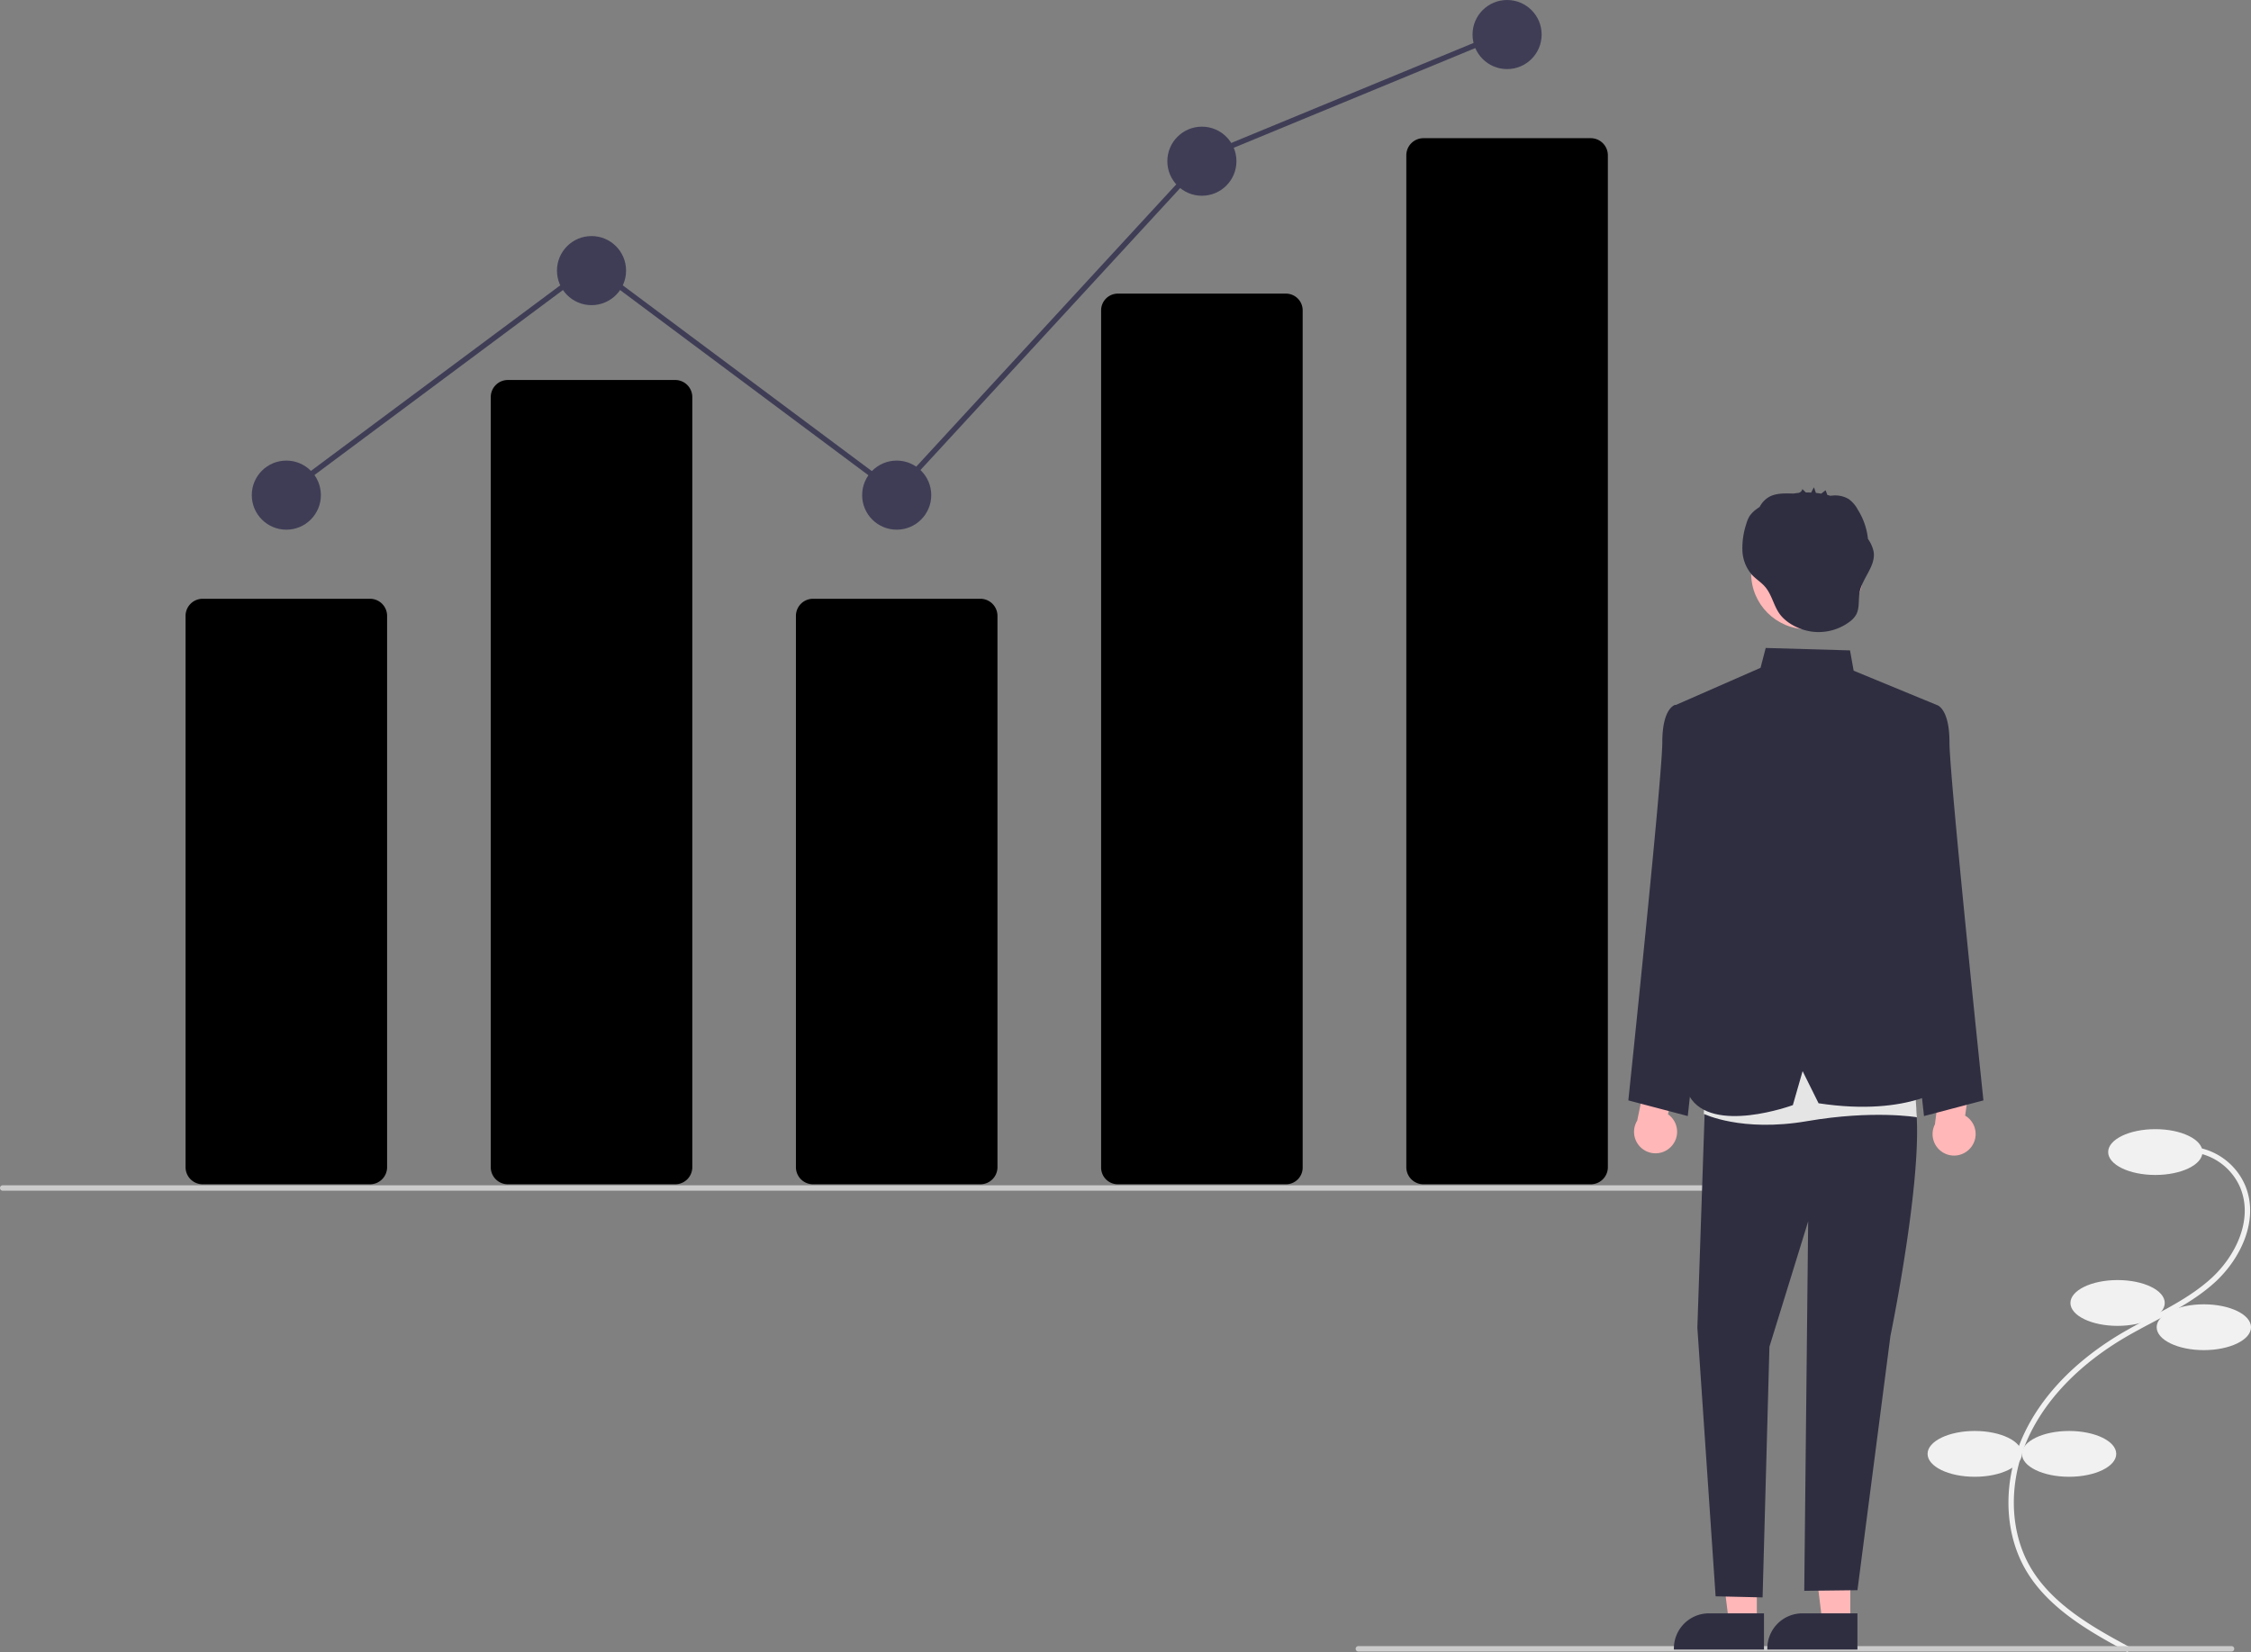 <svg xmlns="http://www.w3.org/2000/svg" viewBox="0 0 835.21 613.1">
	<rect x="0" y="0" width="835.21" height="613.1" fill="#808080" stroke="none"/>
	<path fill="#f1f1f1" d="m789.43 613.1.96-1.76c-12.76-6.9-28.63-15.48-36.92-29.57-8.17-13.88-8.36-32.74-.48-49.2 6.7-14.02 19.02-26.58 35.61-36.32 3.27-1.92 6.71-3.74 10.03-5.5 8.03-4.26 16.34-8.66 23.19-14.9 9.43-8.6 16.57-23.04 11.25-35.9a23.86 23.86 0 0 0-20.68-14.47l-.11 2a21.86 21.86 0 0 1 18.94 13.25c4.95 11.95-1.83 25.5-10.75 33.63-6.66 6.08-14.85 10.42-22.77 14.62a266.9 266.9 0 0 0-10.11 5.54c-16.94 9.95-29.53 22.8-36.4 37.18-8.16 17.06-7.95 36.63.56 51.09 8.57 14.56 24.71 23.3 37.68 30.3Z" />
	<ellipse cx="799.71" cy="427.52" fill="#f1f1f1" rx="17.5" ry="8.5" />
	<ellipse cx="785.71" cy="483.52" fill="#f1f1f1" rx="17.5" ry="8.5" />
	<ellipse cx="817.71" cy="492.52" fill="#f1f1f1" rx="17.5" ry="8.5" />
	<ellipse cx="767.71" cy="539.52" fill="#f1f1f1" rx="17.5" ry="8.5" />
	<ellipse cx="732.71" cy="539.52" fill="#f1f1f1" rx="17.5" ry="8.5" />
	<path d="M137.29 439.48h-62.1a6.35 6.35 0 0 1-6.34-6.34v-204.6a6.35 6.35 0 0 1 6.34-6.34h62.1a6.35 6.35 0 0 1 6.34 6.34v204.6a6.35 6.35 0 0 1-6.34 6.34ZM250.52 439.48h-62.1a6.35 6.35 0 0 1-6.33-6.34V147.35a6.35 6.35 0 0 1 6.34-6.34h62.1a6.35 6.35 0 0 1 6.34 6.34v285.8a6.35 6.35 0 0 1-6.35 6.33ZM363.76 439.48h-62.1a6.35 6.35 0 0 1-6.34-6.34v-204.6a6.35 6.35 0 0 1 6.35-6.34h62.1a6.35 6.35 0 0 1 6.33 6.34v204.6a6.35 6.35 0 0 1-6.34 6.34ZM477 439.48h-62.1a6.21 6.21 0 0 1-6.34-6.05V115.02a6.21 6.21 0 0 1 6.34-6.06H477a6.21 6.21 0 0 1 6.34 6.06v318.4a6.21 6.21 0 0 1-6.34 6.06ZM590.24 439.48h-62.1a6.35 6.35 0 0 1-6.34-6.34V57.62a6.35 6.35 0 0 1 6.34-6.34h62.1a6.35 6.35 0 0 1 6.34 6.34v375.52a6.35 6.35 0 0 1-6.34 6.34Z" />
	<circle cx="106.24" cy="183.74" r="12.82" fill="#3f3d56" />
	<circle cx="219.48" cy="100.42" r="12.82" fill="#3f3d56" />
	<circle cx="332.71" cy="183.74" r="12.82" fill="#3f3d56" />
	<circle cx="445.95" cy="59.82" r="12.82" fill="#3f3d56" />
	<circle cx="559.19" cy="12.82" r="12.82" fill="#3f3d56" />
	<path fill="#cbcbcb" d="M663 441.86H1a1 1 0 1 1 0-2h662a1 1 0 0 1 0 2ZM828 612.86H504a1 1 0 0 1 0-2h324a1 1 0 0 1 0 2Z" />
	<path fill="#ffb7b7" d="M619.94 425.61a7.93 7.93 0 0 0-1.04-12.11l3.93-17.7-10.16-5-5.2 25.05a7.97 7.97 0 0 0 12.47 9.76ZM731.12 426a7.93 7.93 0 0 0-1.97-12l2.55-17.94-10.52-4.21-3.25 25.39a7.97 7.97 0 0 0 13.19 8.76ZM651.86 602.08h-10.37l-4.93-39.99h15.3v39.99z" />
	<path fill="#2f2e41" d="M654.5 612.13h-33.42v-.43a13.01 13.01 0 0 1 13-13h20.43Z" />
	<path fill="#ffb7b7" d="M686.54 602.08h-10.37l-4.93-39.99h15.3v39.99z" />
	<path fill="#2f2e41" d="M689.18 612.13h-33.43v-.43a13.01 13.01 0 0 1 13.01-13h20.42ZM707.41 265.63l11.18-4.03s4.74 1 4.74 13.87 12.6 132.88 12.6 132.88l-22.05 5.81-12.46-113.86ZM632.7 265.63l-11.18-4.03s-4.74 1-4.74 13.87-12.6 132.88-12.6 132.88l22.05 5.81L638.7 300.3ZM632.85 402.5l-3.06 90.16 6.77 99.72 17.43.4 2.54-93.02 14.37-46.51-1.45 137.09 19.74-.24 12.23-94.31s16.14-78.06 7.19-93.28l-41.23-13.71Z" />
	<path fill="#e5e5e5" d="m633.18 391.64-1 21.7s13.92 6.91 38.37 2.7 40.7-1.44 40.7-1.44l-1.87-27.65Z" />
	<path fill="#2f2e41" d="m621.08 261.92 32.15-14.1 1.92-7.37 31.28.9 1.35 7.54 30.81 12.7-13.57 47.2 1.39 33.2 16.92 60.52s-14.27 12.12-48.57 6.9l-5.92-11.92-3.62 12.61s-30.08 11.07-38.41-3.34l6.04-104.04Z" />
	<circle cx="670.51" cy="212.74" r="20.77" fill="#ffb7b7" />
	<path fill="#2f2e41" d="M695.19 204.7a12.65 12.65 0 0 0-2.1-4.7 25.34 25.34 0 0 0-3.79-10.9 11.45 11.45 0 0 0-3.38-3.92 10 10 0 0 0-5.34-1.33c-.33 0-.94.1-1.5.12l-1.05-.3c-.2-.45-.62-1.8-.73-1.7l-1.55 1.22c-.65-.11-1.31-.2-1.97-.27l-.72-2.06a14.09 14.09 0 0 0-1.03 1.93q-.98-.05-1.97-.04l-1.31-1.26a1.85 1.85 0 0 1-1.45 1.42c-.6.06-1.21.14-1.81.24h-.15c-3.24-.08-6.72-.23-9.43 1.55a9.3 9.3 0 0 0-3 3.4c-.33.23-.67.46-.99.7a10.78 10.78 0 0 0-2.78 2.75 11.68 11.68 0 0 0-1.23 2.98 28.55 28.55 0 0 0-1.41 9.75 14.48 14.48 0 0 0 3.56 9.04c1.39 1.49 3.15 2.59 4.54 4.08 2.87 3.07 3.4 7.35 5.85 10.6 2.6 3.43 7.32 5.7 11.48 6.34a19.16 19.16 0 0 0 14.27-3.56 8.83 8.83 0 0 0 2.43-2.55c1.44-2.5.83-5.62 1.37-8.45 1-5.3 6.06-9.76 5.19-15.08Z" />
	<path fill="#3f3d56" d="m105.56 184.55-1.2-1.61 115.12-85.7 112.87 84.19L446.76 57.21l.21-.09 111.04-45.83.76 1.85-110.83 45.75L332.6 184.11 219.48 99.73l-113.92 84.82z" />
</svg>

